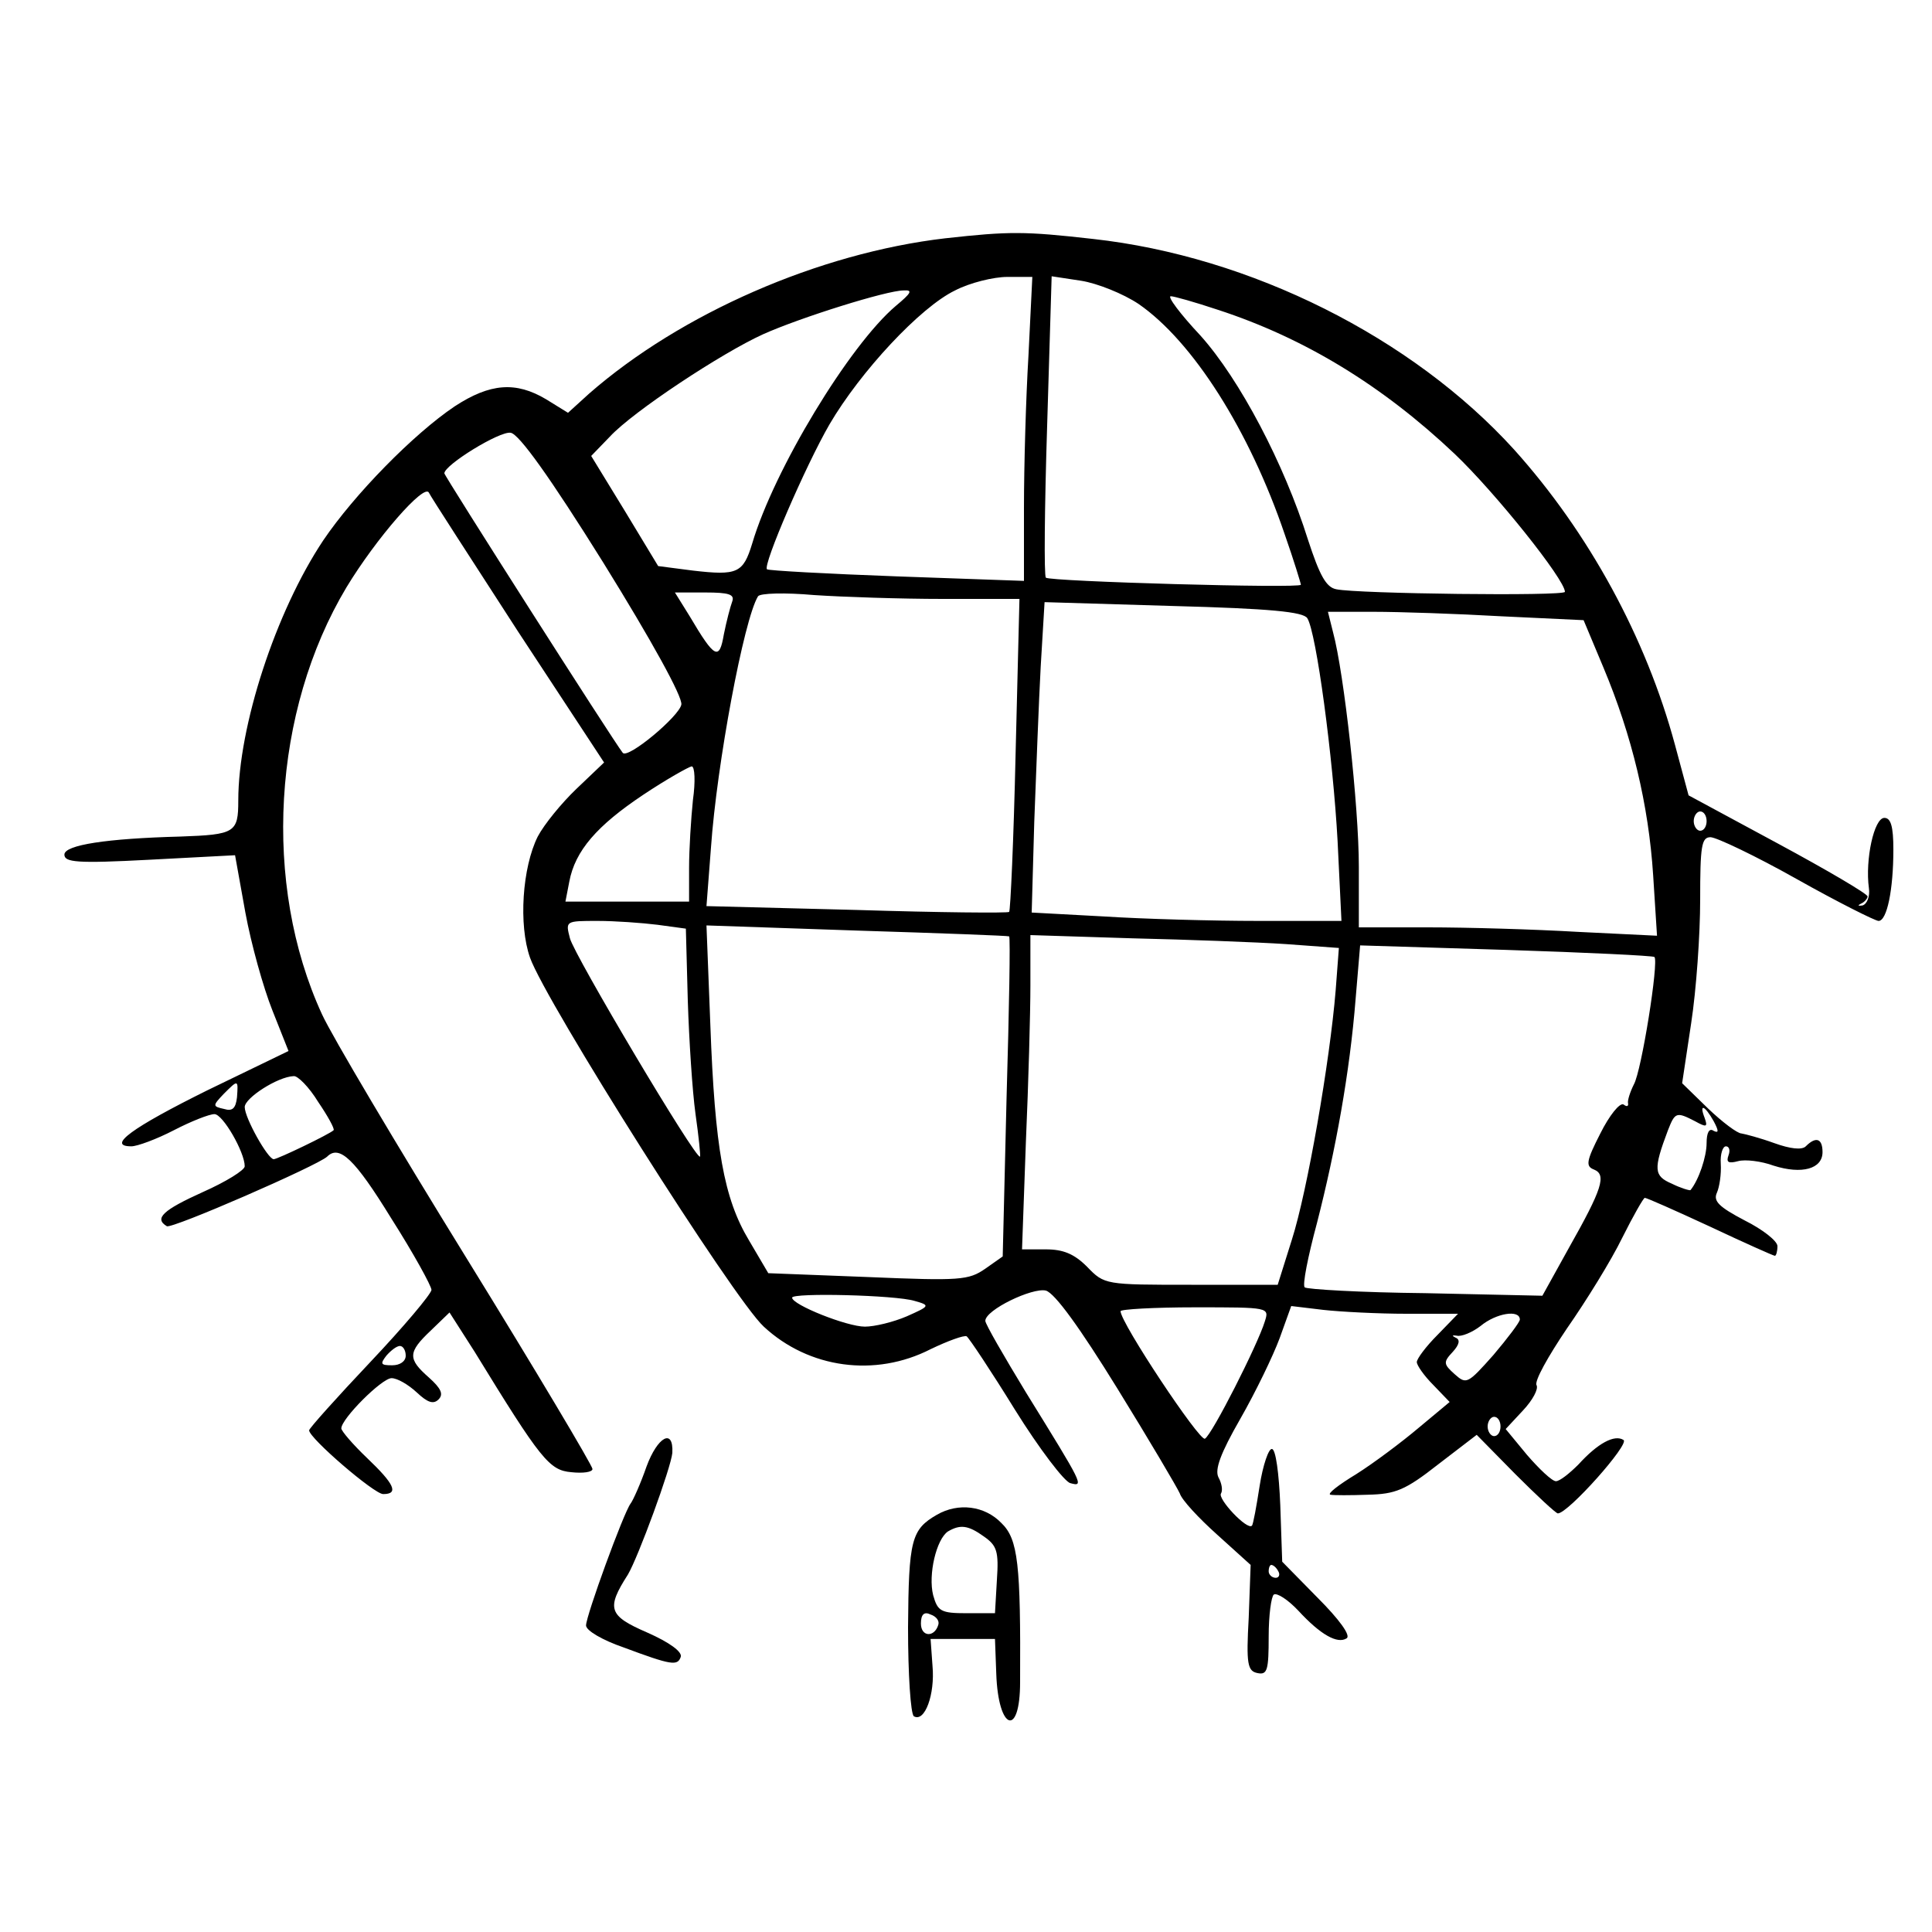 <svg height="300pt" preserveAspectRatio="xMidYMid meet" viewBox="0 0 300 300" width="300pt" xmlns="http://www.w3.org/2000/svg">
  <g transform="matrix(.1 0 0 -.1 0 300)">
    <path d="m1468 2630c-197-23-411-117-553-241l-33-30-34 21c-47 28-87 25-142-11-64-43-156-137-204-208-74-111-132-289-132-404 0-50-5-53-90-56-114-3-180-13-180-28 0-12 19-14 132-8l133 7 16-89c9-49 28-117 42-152l25-63-126-61c-117-58-157-87-118-87 9 0 39 11 66 25s55 25 63 25c13 0 47-59 47-81 0-6-29-24-65-40-62-28-76-41-56-53 7-5 234 94 249 108 19 19 43-4 99-95 35-55 63-106 63-112-1-7-43-57-95-112s-95-103-95-106c0-12 101-99 115-99 25 0 17 16-25 56-22 21-40 42-40 46 0 15 63 78 78 78 9 0 26-10 39-22 17-16 26-19 34-11s4 17-15 34c-33 29-33 39 3 73l29 28 39-61c103-168 116-184 150-187 18-2 33 0 33 5s-88 153-196 328-209 345-224 378c-93 202-77 471 38 663 46 76 121 162 128 147 2-5 65-102 138-215l134-204-43-41c-23-22-50-55-60-74-24-48-30-137-12-188 24-68 316-530 363-573 70-65 173-79 259-35 27 13 52 22 56 20 4-3 38-54 75-114 38-61 77-112 86-114 22-6 20-3-69 141-34 56-63 106-63 111 0 17 73 52 94 47 14-4 53-58 111-152 50-81 93-154 97-163 3-10 29-38 58-64l52-47-3-82c-4-72-2-83 14-86 15-3 17 5 17 57 0 33 4 62 8 65 5 3 22-8 38-25 35-38 61-52 75-43 7 4-11 29-45 63l-55 56-3 88c-2 49-7 87-13 87-5 1-14-25-19-57s-10-60-12-62c-7-8-54 42-48 50 3 5 1 16-4 25-6 12 3 37 34 91 24 42 51 98 61 125l18 50 50-6c27-3 86-6 129-6h80l-32-33c-18-18-32-37-32-42s11-21 26-36l25-26-48-40c-26-22-70-55-97-72-28-17-46-31-40-32 5-1 31-1 58 0 43 1 58 7 109 47l60 46 60-61c33-33 63-61 66-61 16 0 112 108 102 114-14 9-40-5-70-38-14-14-29-26-35-26s-26 19-45 41l-33 40 27 29c15 16 24 33 21 39-4 6 18 45 47 88 30 43 69 106 86 141 17 34 33 62 35 62 3 0 48-20 102-45 53-25 98-45 100-45s4 7 4 15-23 26-51 40c-40 21-49 30-43 43 4 9 7 29 6 45-1 15 3 27 8 27s7-6 4-14c-4-11 0-13 15-9 11 3 36 0 55-7 44-14 76-5 76 21 0 21-10 25-26 9-6-6-24-4-49 5-22 8-45 14-51 15-6 0-29 17-52 39l-40 39 14 93c8 52 14 138 14 192 0 83 2 97 16 97 9 0 70-29 134-65s122-65 127-65c13 0 23 48 23 111 0 36-4 49-14 49-16 0-30-65-24-109 2-13-3-25-10-27-7-1-8 0-2 3 5 2 10 8 10 11 0 4-63 41-139 82l-139 75-21 78c-45 167-134 330-250 459-158 174-409 300-654 327-106 12-130 12-229 1zm129-182c-4-66-7-173-7-236v-114l-197 7c-109 4-200 9-202 11-7 6 60 161 97 225 48 82 141 182 195 208 23 12 60 21 81 21h39zm171 80c84-58 172-196 227-358 14-40 25-76 25-78 0-6-390 5-396 11-3 3-2 109 2 236l7 232 46-7c25-4 65-20 89-36zm-377-3c-72-61-189-254-223-369-14-46-23-50-92-42l-54 7-52 86-52 85 29 30c36 39 174 130 238 159 58 26 192 68 218 68 15 1 12-4-12-24zm500-6c135-44 256-118 368-224 63-60 171-195 171-214 0-7-323-3-355 4-16 3-26 22-44 77-37 118-106 249-167 317-31 33-52 61-46 61 5 0 37-9 73-21zm-954-393c75-121 123-208 121-220-3-18-83-85-91-75-15 19-277 430-277 434 0 13 86 66 103 63 13-2 61-69 144-202zm200-60c-3-8-9-31-13-51-7-41-14-38-53 28l-23 37h47c37 0 46-3 42-14zm327 4h119l-6-241c-3-133-8-243-10-245s-108-1-236 3l-234 6 7 91c9 129 51 354 73 390 3 5 42 6 87 2 45-3 135-6 200-6zm566-30c14-22 40-217 47-346l6-124h-129c-71 0-179 3-241 7l-111 6 4 141c3 78 7 186 10 241l6 100 200-6c150-4 202-9 208-19zm302 3 127-6 31-74c44-105 70-213 77-322l6-94-123 6c-68 4-172 7-232 7h-108v94c0 94-23 301-40 364l-8 32h71c40 0 129-3 199-7zm-1256-285c-3-29-6-77-6-105v-53h-96-96l6 31c9 48 43 87 115 135 36 24 70 43 75 44 5 0 6-24 2-52zm1574-33c0-8-4-15-10-15-5 0-10 7-10 15s5 15 10 15c6 0 10-7 10-15zm-1629-161 44-6 3-112c2-61 7-140 12-176 5-35 8-65 7-66-6-6-196 314-202 339-7 27-7 27 43 27 27 0 69-3 93-6zm546-18c2-1 0-114-4-250l-6-247-27-19c-26-18-39-19-182-13l-155 6-30 51c-39 65-53 143-60 335l-6 154 234-8c129-4 235-8 236-9zm430-12 82-6-5-66c-9-110-44-312-68-387l-22-70h-134c-134 0-135 0-162 28-20 20-37 27-64 27h-37l6 167c4 91 7 201 7 243v78l158-5c86-2 194-6 239-9zm572-20c7-7-20-177-32-198-6-12-10-25-9-29 1-5-2-6-7-2-6 3-22-17-36-45-22-43-23-51-10-56 20-8 13-30-39-122l-41-74-182 4c-100 1-184 6-187 9-4 3 5 48 19 100 29 113 51 234 60 348l7 83 227-7c124-4 228-9 230-11zm-2075-225c15-22 26-42 24-44-6-6-87-45-93-45-9 0-45 64-45 81 0 14 51 47 76 48 6 1 24-17 38-40zm-126 7c-2-17-7-22-20-18-18 4-18 5-1 23 23 23 23 23 21-5zm2293-37c8-15 8-19 0-15-7 5-11-3-11-19 0-21-12-57-25-73-1-1-15 3-29 10-28 12-29 22-6 83 11 28 13 29 42 14 18-10 20-9 15 5-9 23 0 20 14-5zm-1241-279c25-7 24-8-12-24-21-9-50-16-65-16-28 0-113 34-113 45 0 8 161 4 190-5zm544-32c-11-36-82-176-93-182-8-5-131 180-131 198 0 3 52 6 116 6 115 0 115 0 108-22zm396 3c0-4-19-29-41-55-40-45-42-46-60-30s-18 19-3 35c10 11 12 19 4 22-6 3-5 4 2 3 7-2 24 5 37 15 24 20 61 26 61 10zm-1730-56c0-9-9-15-21-15-18 0-19 2-9 15 7 8 16 15 21 15s9-7 9-15zm1700-110c0-8-4-15-10-15-5 0-10 7-10 15s5 15 10 15c6 0 10-7 10-15zm-345-225c3-5 1-10-4-10-6 0-11 5-11 10 0 6 2 10 4 10 3 0 8-4 11-10z"/><path d="m1004 723c-9-26-21-53-25-58-11-15-69-174-69-189 0-8 26-23 58-34 75-28 84-29 89-15 3 8-18 23-52 38-60 26-64 37-30 90 16 27 67 166 69 189 2 39-23 25-40-21z"/><path d="m1455 648c-40-23-44-39-45-175 0-73 4-134 9-138 17-10 33 34 29 78l-3 42h50 50l2-54c3-88 37-100 37-13 1 183-3 222-29 247-26 27-67 32-100 13zm73-34c20-14 23-23 20-67l-3-52h-44c-40 0-45 3-52 28-8 32 5 87 23 99 19 11 31 10 56-8zm-71-137c-6-20-27-19-27 2 0 14 5 19 15 14 9-3 14-10 12-16z"/>
  </g>
</svg>